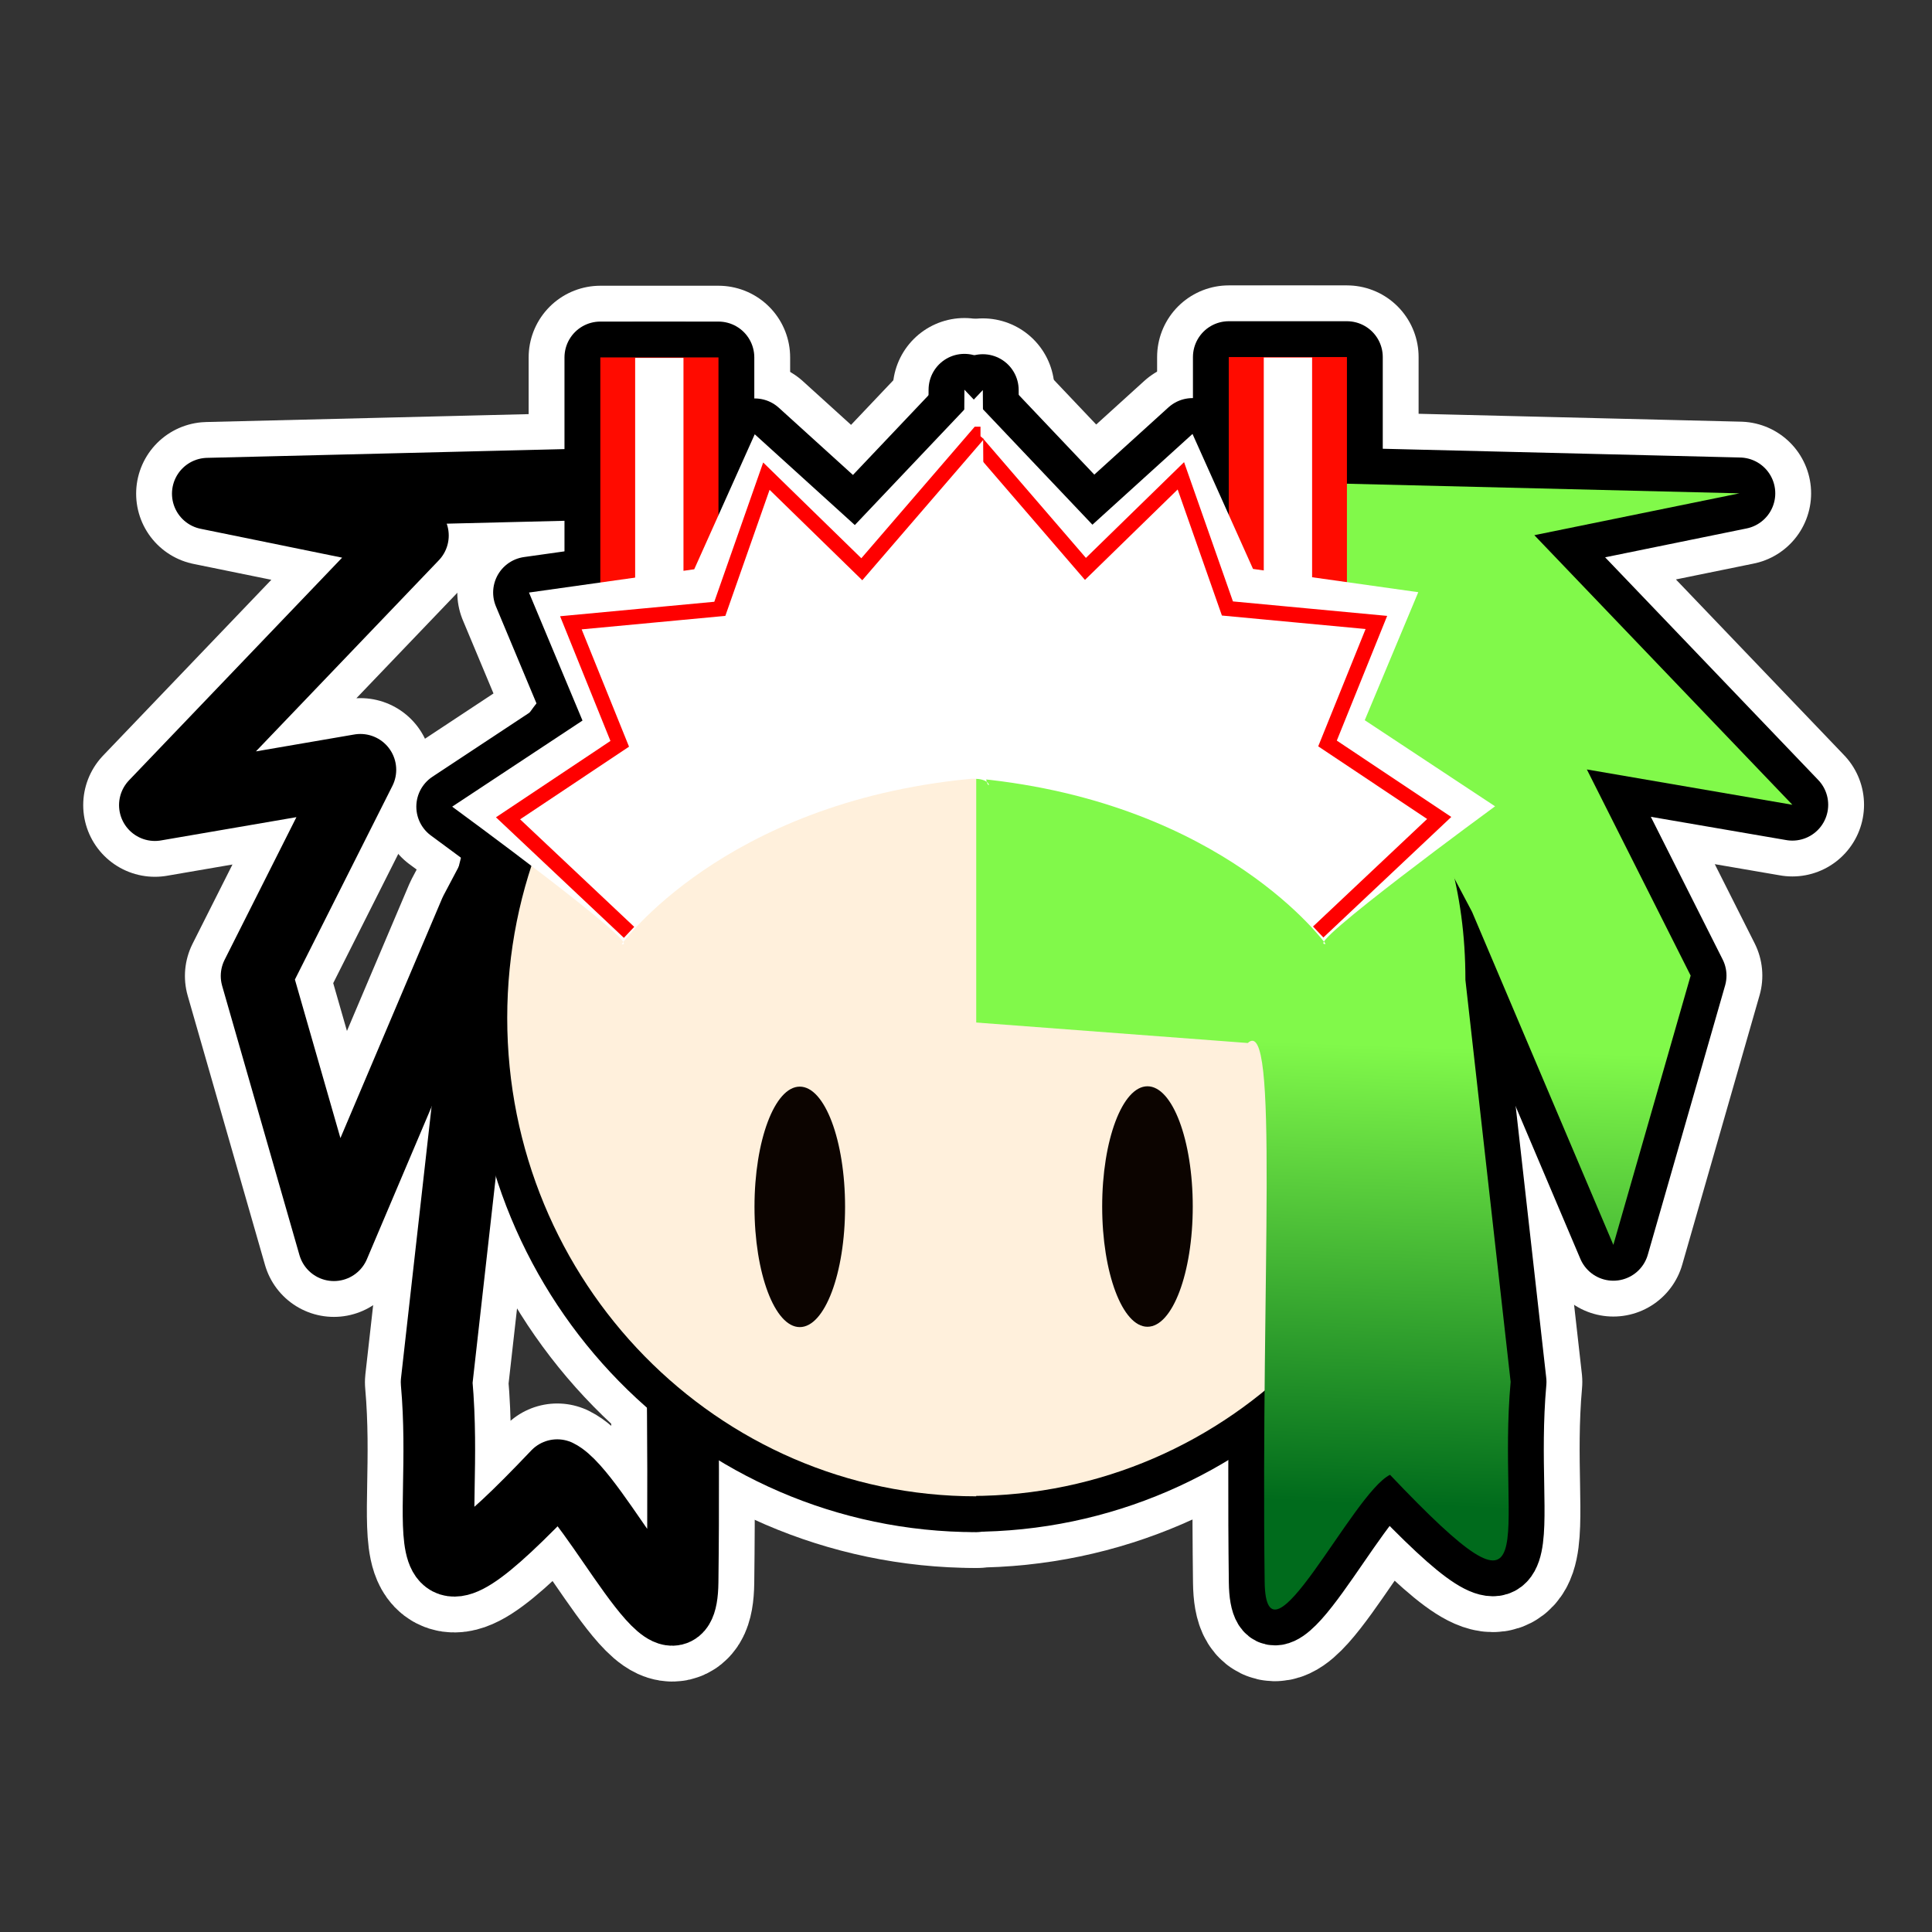 <?xml version="1.0" encoding="UTF-8" standalone="no"?>
<!-- Created with Inkscape (http://www.inkscape.org/) -->

<svg
   xmlns:osb="http://www.openswatchbook.org/uri/2009/osb"
   xmlns:dc="http://purl.org/dc/elements/1.1/"
   xmlns:cc="http://creativecommons.org/ns#"
   xmlns:rdf="http://www.w3.org/1999/02/22-rdf-syntax-ns#"
   xmlns:svg="http://www.w3.org/2000/svg"
   xmlns="http://www.w3.org/2000/svg"
   xmlns:xlink="http://www.w3.org/1999/xlink"
   xmlns:sodipodi="http://sodipodi.sourceforge.net/DTD/sodipodi-0.dtd"
   xmlns:inkscape="http://www.inkscape.org/namespaces/inkscape"
   width="256"
   height="256"
   viewBox="0 0 67.733 67.733"
   version="1.1"
   id="svg8"
   sodipodi:docname="s2.svg"
   inkscape:version="0.92.5 (2060ec1f9f, 2020-04-08)">
  <rect x="0" y="0" width="67.733" height="67.733" fill="#333333" stroke="none"/>
  <defs
     id="defs2">
    <linearGradient
       id="linearGradient884"
       osb:paint="solid">
      <stop
         style="stop-color:#000000;stop-opacity:1;"
         offset="0"
         id="stop882" />
    </linearGradient>
    <linearGradient
       id="linearGradient874"
       osb:paint="solid">
      <stop
         style="stop-color:#000000;stop-opacity:1;"
         offset="0"
         id="stop872" />
    </linearGradient>
    <linearGradient
       id="linearGradient868"
       osb:paint="solid">
      <stop
         style="stop-color:#ffffff;stop-opacity:1;"
         offset="0"
         id="stop866" />
    </linearGradient>
    <linearGradient
       id="linearGradient918"
       inkscape:collect="always">
      <stop
         id="stop924"
         offset="0"
         style="stop-color:#81f94a;stop-opacity:1" />
      <stop
         id="stop926"
         offset="1"
         style="stop-color:#006b1c;stop-opacity:1" />
    </linearGradient>
    <linearGradient
       inkscape:collect="always"
       xlink:href="#linearGradient918"
       id="linearGradient939"
       gradientUnits="userSpaceOnUse"
       gradientTransform="matrix(0.863,0,0,0.863,4.497,36.667)"
       x1="43.02"
       y1="267.897"
       x2="42.279"
       y2="287.54" />
    <linearGradient
       inkscape:collect="always"
       xlink:href="#linearGradient918"
       id="linearGradient941"
       gradientUnits="userSpaceOnUse"
       gradientTransform="matrix(0.863,0,0,0.863,4.497,36.667)"
       x1="43.02"
       y1="267.897"
       x2="42.279"
       y2="287.54" />
  </defs>
  <sodipodi:namedview
     id="base"
     pagecolor="#ffffff"
     bordercolor="#666666"
     borderopacity="1.0"
     inkscape:pageopacity="0.0"
     inkscape:pageshadow="2"
     inkscape:zoom="2.8284272"
     inkscape:cx="104.73366"
     inkscape:cy="93.369948"
     inkscape:document-units="mm"
     inkscape:current-layer="layer1"
     showgrid="false"
     units="px"
     inkscape:snap-global="false"
     inkscape:window-width="1630"
     inkscape:window-height="1044"
     inkscape:window-x="0"
     inkscape:window-y="17"
     inkscape:window-maximized="0"
     inkscape:pagecheckerboard="true"
     showguides="false" />
  <g
     inkscape:label="レイヤー 1"
     inkscape:groupmode="layer"
     id="layer1"
     transform="translate(0,-229.267)"
     style="display:inline">
    <use
       x="0"
       y="0"
       xlink:href="#g4586"
       id="use904"
       width="100%"
       height="100%"
       style="stroke:#ffffff;stroke-width:5.292;stroke-linecap:round;stroke-linejoin:round;stroke-miterlimit:4;stroke-dasharray:none;stroke-opacity:1" />
    <use
       x="0"
       y="0"
       xlink:href="#g4586"
       id="use878"
       width="100%"
       height="100%"
       style="display:inline;stroke:#000000;stroke-width:2.646;stroke-linecap:round;stroke-linejoin:round;stroke-miterlimit:4;stroke-dasharray:none;stroke-opacity:1" />
    <g
       inkscape:label="main"
       id="g4586"
       style="display:inline"
       transform="matrix(0.872,0,0,0.872,5.428,32.994)">
      <g
         id="g4584"
         transform="matrix(1.089,0,0,1.089,-3.379,-24.885)"
         inkscape:label="RIGHT"
         inkscape:tile-cx="49.31895"
         inkscape:tile-cy="34.222327"
         inkscape:tile-w="31.386198"
         inkscape:tile-h="43.398637"
         inkscape:tile-x0="33.625851"
         inkscape:tile-y0="12.523008">
        <path
           style="display:inline;fill:url(#linearGradient939);fill-opacity:1"
           d="m 56.95,275.499 2.854,-9.941 -3.832,-7.611 7.587,1.304 -9.526,-9.953 7.572,-1.545 -16.087,-0.394 0.579,5.186 5.637,10.66 z"
           id="path4572"
           inkscape:connector-curvature="0"
           inkscape:label="おさげ"
           sodipodi:nodetypes="cccccccccc" />
        <rect
           y="242.722"
           x="42.752"
           height="10.624"
           width="4.362"
           id="rect4580"
           style="fill:#ff0b00;fill-opacity:1"
           inkscape:label="後頭部武装" />
        <rect
           y="242.74"
           x="44.044"
           height="10.624"
           width="1.784"
           id="rect4580-3"
           style="display:inline;fill:#ffffff;fill-opacity:1" />
        <path
           inkscape:label="輪郭"
           sodipodi:nodetypes="sccs"
           inkscape:connector-curvature="0"
           id="path4570"
           d="m 50.551,267.108 c 2e-6,9.754 -7.752,17.661 -17.315,17.661 v -35.321 c 9.563,0 17.315,7.907 17.315,17.661 z"
           style="display:inline;fill:#fff0dc;fill-opacity:1" />
        <path
           style="display:inline;fill:url(#linearGradient941);fill-opacity:1"
           d="m 51.488,265.716 c 0.016,-13.194 -13.759,-16.488 -16.548,-16.567 -1.059,-0.03 -1.718,0.213 -1.735,0.69 l -0.086,17.428 10.335,0.779 c 1.169,-1.081 0.481,8.573 0.623,19.893 0.045,3.564 3.238,-3.27 4.628,-3.951 5.898,6.21 3.941,2.307 4.453,-3.431 z"
           id="path1125"
           inkscape:connector-curvature="0"
           inkscape:label="髪"
           sodipodi:nodetypes="cccccsccc" />
        <ellipse
           inkscape:label="目"
           transform="scale(-1,1)"
           ry="4.439"
           rx="1.672"
           cy="274.083"
           cx="-39.75"
           id="ellipse4574"
           style="fill:#0c0400;fill-opacity:1" />
        <path
           style="fill:#ffffff;fill-opacity:1"
           d="m 52.584,259.308 -4.812,-3.179 1.976,-4.726 -6.101,-0.859 -2.234,-4.984 -3.695,3.351 -4.726,-4.984 -0.086,13.92 c -0.008,1.26 -0.559,0.324 0.611,0.44 9.084,0.897 12.81,6.099 12.81,6.099 -0.929,0.18 6.256,-5.078 6.256,-5.078 z"
           id="path872"
           inkscape:connector-curvature="0"
           sodipodi:nodetypes="cccccccssccc"
           inkscape:label="頭部武装" />
        <path
           style="fill:none;fill-opacity:1;stroke:#ff0000;stroke-width:0.557;stroke-miterlimit:4;stroke-dasharray:none;stroke-opacity:1"
           d="m 46.053,263.948 4.468,-4.21 -4.124,-2.75 1.804,-4.468 -5.499,-0.516 -1.719,-4.898 -3.523,3.437 -4.296,-4.984 h -0.086"
           id="path1121"
           inkscape:connector-curvature="0"
           sodipodi:nodetypes="ccccccccc" />
      </g>
      <use
         x="0"
         y="0"
         inkscape:tiled-clone-of="#g4584"
         xlink:href="#g4584"
         transform="matrix(-1,0,0,1,65.839,0.014)"
         id="use4731"
         width="100%"
         height="100%"
         inkscape:label="LEFT" />
    </g>
  </g>
</svg>
